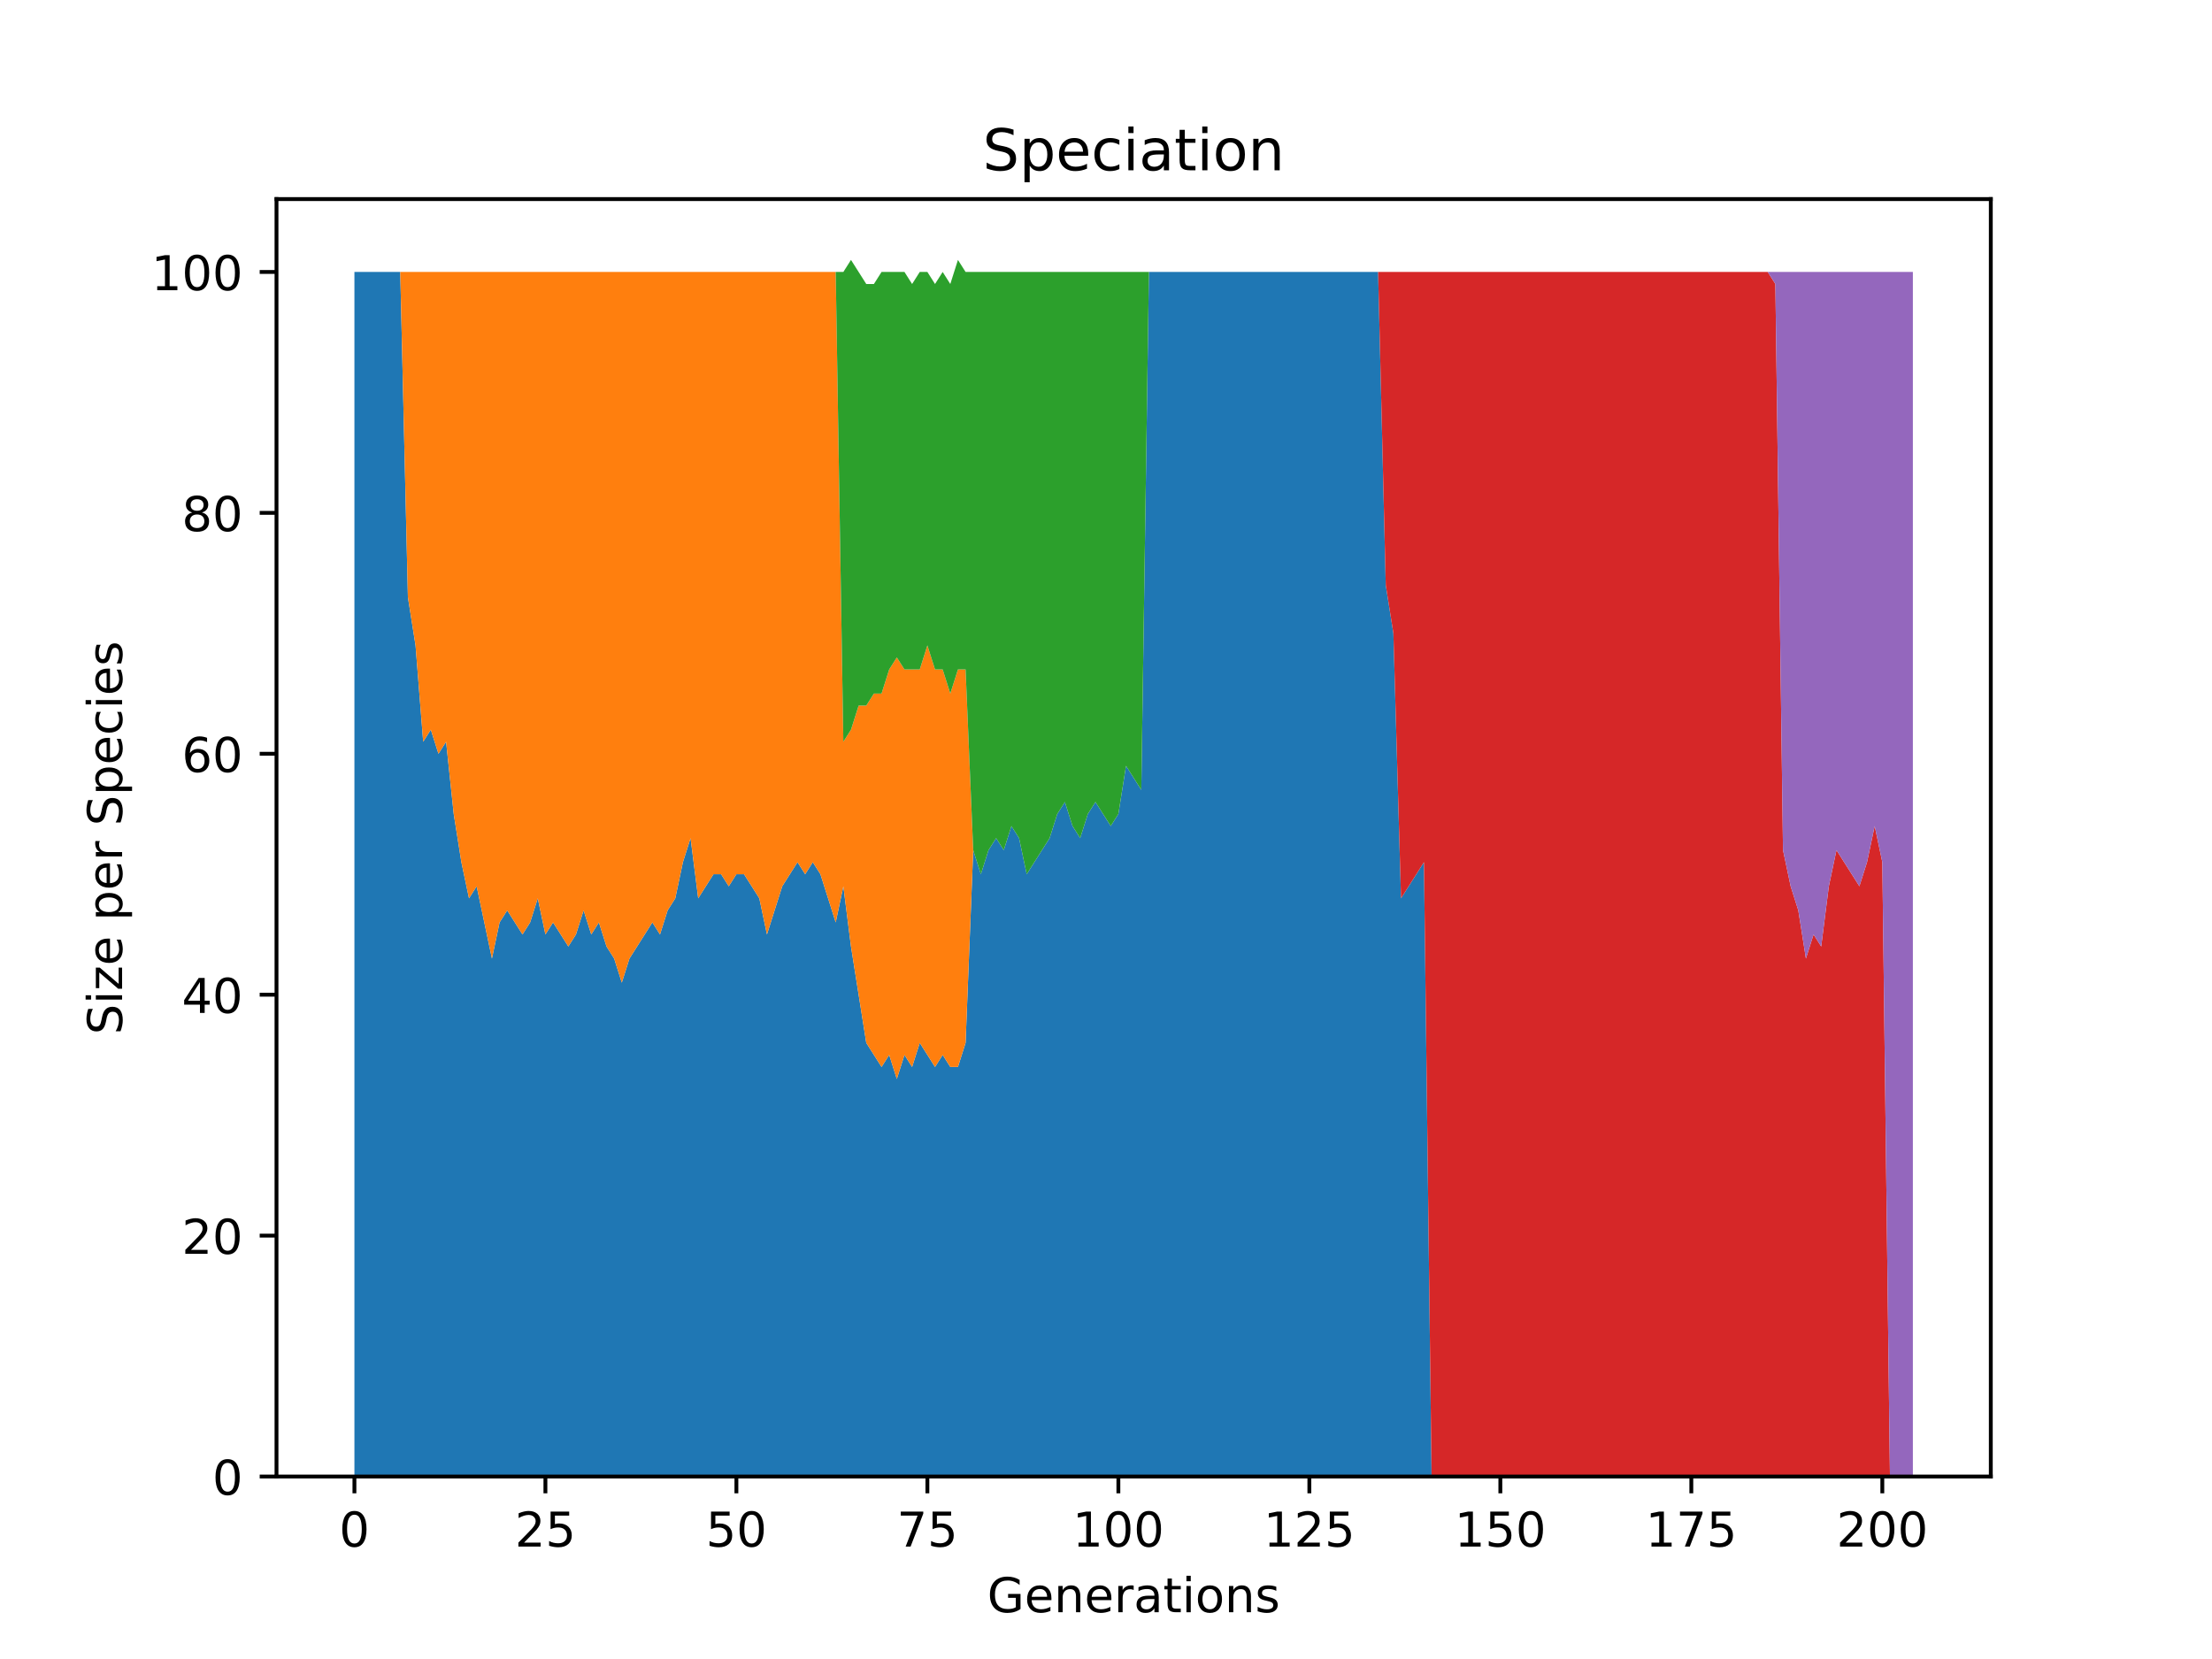 <?xml version="1.0" encoding="utf-8" standalone="no"?>
<!DOCTYPE svg PUBLIC "-//W3C//DTD SVG 1.1//EN"
  "http://www.w3.org/Graphics/SVG/1.1/DTD/svg11.dtd">
<!-- Created with matplotlib (https://matplotlib.org/) -->
<svg height="345.6pt" version="1.1" viewBox="0 0 460.8 345.6" width="460.8pt" xmlns="http://www.w3.org/2000/svg" xmlns:xlink="http://www.w3.org/1999/xlink">
 <defs>
  <style type="text/css">*{stroke-linecap:butt;stroke-linejoin:round;}</style>
 </defs>
 <g id="figure_1">
  <g id="patch_1">
   <path d="M 0 345.6 
L 460.8 345.6 
L 460.8 0 
L 0 0 
z
" style="fill:#ffffff;"/>
  </g>
  <g id="axes_1">
   <g id="patch_2">
    <path d="M 57.6 307.584 
L 414.72 307.584 
L 414.72 41.472 
L 57.6 41.472 
z
" style="fill:#ffffff;"/>
   </g>
   <g id="PolyCollection_1">
    <path clip-path="url(#pa3404f59ef)" d="M 73.833 56.653 
L 73.833 307.584 
L 75.424 307.584 
L 77.016 307.584 
L 78.607 307.584 
L 80.199 307.584 
L 81.79 307.584 
L 83.381 307.584 
L 84.973 307.584 
L 86.564 307.584 
L 88.156 307.584 
L 89.747 307.584 
L 91.339 307.584 
L 92.93 307.584 
L 94.521 307.584 
L 96.113 307.584 
L 97.704 307.584 
L 99.296 307.584 
L 100.887 307.584 
L 102.479 307.584 
L 104.07 307.584 
L 105.662 307.584 
L 107.253 307.584 
L 108.844 307.584 
L 110.436 307.584 
L 112.027 307.584 
L 113.619 307.584 
L 115.21 307.584 
L 116.802 307.584 
L 118.393 307.584 
L 119.985 307.584 
L 121.576 307.584 
L 123.167 307.584 
L 124.759 307.584 
L 126.35 307.584 
L 127.942 307.584 
L 129.533 307.584 
L 131.125 307.584 
L 132.716 307.584 
L 134.308 307.584 
L 135.899 307.584 
L 137.49 307.584 
L 139.082 307.584 
L 140.673 307.584 
L 142.265 307.584 
L 143.856 307.584 
L 145.448 307.584 
L 147.039 307.584 
L 148.631 307.584 
L 150.222 307.584 
L 151.813 307.584 
L 153.405 307.584 
L 154.996 307.584 
L 156.588 307.584 
L 158.179 307.584 
L 159.771 307.584 
L 161.362 307.584 
L 162.954 307.584 
L 164.545 307.584 
L 166.136 307.584 
L 167.728 307.584 
L 169.319 307.584 
L 170.911 307.584 
L 172.502 307.584 
L 174.094 307.584 
L 175.685 307.584 
L 177.277 307.584 
L 178.868 307.584 
L 180.459 307.584 
L 182.051 307.584 
L 183.642 307.584 
L 185.234 307.584 
L 186.825 307.584 
L 188.417 307.584 
L 190.008 307.584 
L 191.6 307.584 
L 193.191 307.584 
L 194.782 307.584 
L 196.374 307.584 
L 197.965 307.584 
L 199.557 307.584 
L 201.148 307.584 
L 202.74 307.584 
L 204.331 307.584 
L 205.923 307.584 
L 207.514 307.584 
L 209.105 307.584 
L 210.697 307.584 
L 212.288 307.584 
L 213.88 307.584 
L 215.471 307.584 
L 217.063 307.584 
L 218.654 307.584 
L 220.246 307.584 
L 221.837 307.584 
L 223.428 307.584 
L 225.02 307.584 
L 226.611 307.584 
L 228.203 307.584 
L 229.794 307.584 
L 231.386 307.584 
L 232.977 307.584 
L 234.569 307.584 
L 236.16 307.584 
L 237.751 307.584 
L 239.343 307.584 
L 240.934 307.584 
L 242.526 307.584 
L 244.117 307.584 
L 245.709 307.584 
L 247.3 307.584 
L 248.892 307.584 
L 250.483 307.584 
L 252.074 307.584 
L 253.666 307.584 
L 255.257 307.584 
L 256.849 307.584 
L 258.44 307.584 
L 260.032 307.584 
L 261.623 307.584 
L 263.215 307.584 
L 264.806 307.584 
L 266.397 307.584 
L 267.989 307.584 
L 269.58 307.584 
L 271.172 307.584 
L 272.763 307.584 
L 274.355 307.584 
L 275.946 307.584 
L 277.538 307.584 
L 279.129 307.584 
L 280.72 307.584 
L 282.312 307.584 
L 283.903 307.584 
L 285.495 307.584 
L 287.086 307.584 
L 288.678 307.584 
L 290.269 307.584 
L 291.861 307.584 
L 293.452 307.584 
L 295.043 307.584 
L 296.635 307.584 
L 298.226 307.584 
L 299.818 307.584 
L 301.409 307.584 
L 303.001 307.584 
L 304.592 307.584 
L 306.184 307.584 
L 307.775 307.584 
L 309.366 307.584 
L 310.958 307.584 
L 312.549 307.584 
L 314.141 307.584 
L 315.732 307.584 
L 317.324 307.584 
L 318.915 307.584 
L 320.507 307.584 
L 322.098 307.584 
L 323.689 307.584 
L 325.281 307.584 
L 326.872 307.584 
L 328.464 307.584 
L 330.055 307.584 
L 331.647 307.584 
L 333.238 307.584 
L 334.83 307.584 
L 336.421 307.584 
L 338.012 307.584 
L 339.604 307.584 
L 341.195 307.584 
L 342.787 307.584 
L 344.378 307.584 
L 345.97 307.584 
L 347.561 307.584 
L 349.153 307.584 
L 350.744 307.584 
L 352.335 307.584 
L 353.927 307.584 
L 355.518 307.584 
L 357.11 307.584 
L 358.701 307.584 
L 360.293 307.584 
L 361.884 307.584 
L 363.476 307.584 
L 365.067 307.584 
L 366.658 307.584 
L 368.25 307.584 
L 369.841 307.584 
L 371.433 307.584 
L 373.024 307.584 
L 374.616 307.584 
L 376.207 307.584 
L 377.799 307.584 
L 379.39 307.584 
L 380.981 307.584 
L 382.573 307.584 
L 384.164 307.584 
L 385.756 307.584 
L 387.347 307.584 
L 388.939 307.584 
L 390.53 307.584 
L 392.121 307.584 
L 393.713 307.584 
L 395.304 307.584 
L 396.896 307.584 
L 398.487 307.584 
L 398.487 307.584 
L 398.487 307.584 
L 396.896 307.584 
L 395.304 307.584 
L 393.713 307.584 
L 392.121 307.584 
L 390.53 307.584 
L 388.939 307.584 
L 387.347 307.584 
L 385.756 307.584 
L 384.164 307.584 
L 382.573 307.584 
L 380.981 307.584 
L 379.39 307.584 
L 377.799 307.584 
L 376.207 307.584 
L 374.616 307.584 
L 373.024 307.584 
L 371.433 307.584 
L 369.841 307.584 
L 368.25 307.584 
L 366.658 307.584 
L 365.067 307.584 
L 363.476 307.584 
L 361.884 307.584 
L 360.293 307.584 
L 358.701 307.584 
L 357.11 307.584 
L 355.518 307.584 
L 353.927 307.584 
L 352.335 307.584 
L 350.744 307.584 
L 349.153 307.584 
L 347.561 307.584 
L 345.97 307.584 
L 344.378 307.584 
L 342.787 307.584 
L 341.195 307.584 
L 339.604 307.584 
L 338.012 307.584 
L 336.421 307.584 
L 334.83 307.584 
L 333.238 307.584 
L 331.647 307.584 
L 330.055 307.584 
L 328.464 307.584 
L 326.872 307.584 
L 325.281 307.584 
L 323.689 307.584 
L 322.098 307.584 
L 320.507 307.584 
L 318.915 307.584 
L 317.324 307.584 
L 315.732 307.584 
L 314.141 307.584 
L 312.549 307.584 
L 310.958 307.584 
L 309.366 307.584 
L 307.775 307.584 
L 306.184 307.584 
L 304.592 307.584 
L 303.001 307.584 
L 301.409 307.584 
L 299.818 307.584 
L 298.226 307.584 
L 296.635 179.609 
L 295.043 182.119 
L 293.452 184.628 
L 291.861 187.137 
L 290.269 131.933 
L 288.678 121.895 
L 287.086 56.653 
L 285.495 56.653 
L 283.903 56.653 
L 282.312 56.653 
L 280.72 56.653 
L 279.129 56.653 
L 277.538 56.653 
L 275.946 56.653 
L 274.355 56.653 
L 272.763 56.653 
L 271.172 56.653 
L 269.58 56.653 
L 267.989 56.653 
L 266.397 56.653 
L 264.806 56.653 
L 263.215 56.653 
L 261.623 56.653 
L 260.032 56.653 
L 258.44 56.653 
L 256.849 56.653 
L 255.257 56.653 
L 253.666 56.653 
L 252.074 56.653 
L 250.483 56.653 
L 248.892 56.653 
L 247.3 56.653 
L 245.709 56.653 
L 244.117 56.653 
L 242.526 56.653 
L 240.934 56.653 
L 239.343 56.653 
L 237.751 164.554 
L 236.16 162.044 
L 234.569 159.535 
L 232.977 169.572 
L 231.386 172.081 
L 229.794 169.572 
L 228.203 167.063 
L 226.611 169.572 
L 225.02 174.591 
L 223.428 172.081 
L 221.837 167.063 
L 220.246 169.572 
L 218.654 174.591 
L 217.063 177.1 
L 215.471 179.609 
L 213.88 182.119 
L 212.288 174.591 
L 210.697 172.081 
L 209.105 177.1 
L 207.514 174.591 
L 205.923 177.1 
L 204.331 182.119 
L 202.74 177.1 
L 201.148 217.249 
L 199.557 222.268 
L 197.965 222.268 
L 196.374 219.758 
L 194.782 222.268 
L 193.191 219.758 
L 191.6 217.249 
L 190.008 222.268 
L 188.417 219.758 
L 186.825 224.777 
L 185.234 219.758 
L 183.642 222.268 
L 182.051 219.758 
L 180.459 217.249 
L 178.868 207.212 
L 177.277 197.174 
L 175.685 184.628 
L 174.094 192.156 
L 172.502 187.137 
L 170.911 182.119 
L 169.319 179.609 
L 167.728 182.119 
L 166.136 179.609 
L 164.545 182.119 
L 162.954 184.628 
L 161.362 189.647 
L 159.771 194.665 
L 158.179 187.137 
L 156.588 184.628 
L 154.996 182.119 
L 153.405 182.119 
L 151.813 184.628 
L 150.222 182.119 
L 148.631 182.119 
L 147.039 184.628 
L 145.448 187.137 
L 143.856 174.591 
L 142.265 179.609 
L 140.673 187.137 
L 139.082 189.647 
L 137.49 194.665 
L 135.899 192.156 
L 134.308 194.665 
L 132.716 197.174 
L 131.125 199.684 
L 129.533 204.702 
L 127.942 199.684 
L 126.35 197.174 
L 124.759 192.156 
L 123.167 194.665 
L 121.576 189.647 
L 119.985 194.665 
L 118.393 197.174 
L 116.802 194.665 
L 115.21 192.156 
L 113.619 194.665 
L 112.027 187.137 
L 110.436 192.156 
L 108.844 194.665 
L 107.253 192.156 
L 105.662 189.647 
L 104.07 192.156 
L 102.479 199.684 
L 100.887 192.156 
L 99.296 184.628 
L 97.704 187.137 
L 96.113 179.609 
L 94.521 169.572 
L 92.93 154.516 
L 91.339 157.026 
L 89.747 152.007 
L 88.156 154.516 
L 86.564 134.442 
L 84.973 124.405 
L 83.381 56.653 
L 81.79 56.653 
L 80.199 56.653 
L 78.607 56.653 
L 77.016 56.653 
L 75.424 56.653 
L 73.833 56.653 
z
" style="fill:#1f77b4;"/>
   </g>
   <g id="PolyCollection_2">
    <path clip-path="url(#pa3404f59ef)" d="M 73.833 56.653 
L 73.833 56.653 
L 75.424 56.653 
L 77.016 56.653 
L 78.607 56.653 
L 80.199 56.653 
L 81.79 56.653 
L 83.381 56.653 
L 84.973 124.405 
L 86.564 134.442 
L 88.156 154.516 
L 89.747 152.007 
L 91.339 157.026 
L 92.93 154.516 
L 94.521 169.572 
L 96.113 179.609 
L 97.704 187.137 
L 99.296 184.628 
L 100.887 192.156 
L 102.479 199.684 
L 104.07 192.156 
L 105.662 189.647 
L 107.253 192.156 
L 108.844 194.665 
L 110.436 192.156 
L 112.027 187.137 
L 113.619 194.665 
L 115.21 192.156 
L 116.802 194.665 
L 118.393 197.174 
L 119.985 194.665 
L 121.576 189.647 
L 123.167 194.665 
L 124.759 192.156 
L 126.35 197.174 
L 127.942 199.684 
L 129.533 204.702 
L 131.125 199.684 
L 132.716 197.174 
L 134.308 194.665 
L 135.899 192.156 
L 137.49 194.665 
L 139.082 189.647 
L 140.673 187.137 
L 142.265 179.609 
L 143.856 174.591 
L 145.448 187.137 
L 147.039 184.628 
L 148.631 182.119 
L 150.222 182.119 
L 151.813 184.628 
L 153.405 182.119 
L 154.996 182.119 
L 156.588 184.628 
L 158.179 187.137 
L 159.771 194.665 
L 161.362 189.647 
L 162.954 184.628 
L 164.545 182.119 
L 166.136 179.609 
L 167.728 182.119 
L 169.319 179.609 
L 170.911 182.119 
L 172.502 187.137 
L 174.094 192.156 
L 175.685 184.628 
L 177.277 197.174 
L 178.868 207.212 
L 180.459 217.249 
L 182.051 219.758 
L 183.642 222.268 
L 185.234 219.758 
L 186.825 224.777 
L 188.417 219.758 
L 190.008 222.268 
L 191.6 217.249 
L 193.191 219.758 
L 194.782 222.268 
L 196.374 219.758 
L 197.965 222.268 
L 199.557 222.268 
L 201.148 217.249 
L 202.74 177.1 
L 204.331 182.119 
L 205.923 177.1 
L 207.514 174.591 
L 209.105 177.1 
L 210.697 172.081 
L 212.288 174.591 
L 213.88 182.119 
L 215.471 179.609 
L 217.063 177.1 
L 218.654 174.591 
L 220.246 169.572 
L 221.837 167.063 
L 223.428 172.081 
L 225.02 174.591 
L 226.611 169.572 
L 228.203 167.063 
L 229.794 169.572 
L 231.386 172.081 
L 232.977 169.572 
L 234.569 159.535 
L 236.16 162.044 
L 237.751 164.554 
L 239.343 56.653 
L 240.934 56.653 
L 242.526 56.653 
L 244.117 56.653 
L 245.709 56.653 
L 247.3 56.653 
L 248.892 56.653 
L 250.483 56.653 
L 252.074 56.653 
L 253.666 56.653 
L 255.257 56.653 
L 256.849 56.653 
L 258.44 56.653 
L 260.032 56.653 
L 261.623 56.653 
L 263.215 56.653 
L 264.806 56.653 
L 266.397 56.653 
L 267.989 56.653 
L 269.58 56.653 
L 271.172 56.653 
L 272.763 56.653 
L 274.355 56.653 
L 275.946 56.653 
L 277.538 56.653 
L 279.129 56.653 
L 280.72 56.653 
L 282.312 56.653 
L 283.903 56.653 
L 285.495 56.653 
L 287.086 56.653 
L 288.678 121.895 
L 290.269 131.933 
L 291.861 187.137 
L 293.452 184.628 
L 295.043 182.119 
L 296.635 179.609 
L 298.226 307.584 
L 299.818 307.584 
L 301.409 307.584 
L 303.001 307.584 
L 304.592 307.584 
L 306.184 307.584 
L 307.775 307.584 
L 309.366 307.584 
L 310.958 307.584 
L 312.549 307.584 
L 314.141 307.584 
L 315.732 307.584 
L 317.324 307.584 
L 318.915 307.584 
L 320.507 307.584 
L 322.098 307.584 
L 323.689 307.584 
L 325.281 307.584 
L 326.872 307.584 
L 328.464 307.584 
L 330.055 307.584 
L 331.647 307.584 
L 333.238 307.584 
L 334.83 307.584 
L 336.421 307.584 
L 338.012 307.584 
L 339.604 307.584 
L 341.195 307.584 
L 342.787 307.584 
L 344.378 307.584 
L 345.97 307.584 
L 347.561 307.584 
L 349.153 307.584 
L 350.744 307.584 
L 352.335 307.584 
L 353.927 307.584 
L 355.518 307.584 
L 357.11 307.584 
L 358.701 307.584 
L 360.293 307.584 
L 361.884 307.584 
L 363.476 307.584 
L 365.067 307.584 
L 366.658 307.584 
L 368.25 307.584 
L 369.841 307.584 
L 371.433 307.584 
L 373.024 307.584 
L 374.616 307.584 
L 376.207 307.584 
L 377.799 307.584 
L 379.39 307.584 
L 380.981 307.584 
L 382.573 307.584 
L 384.164 307.584 
L 385.756 307.584 
L 387.347 307.584 
L 388.939 307.584 
L 390.53 307.584 
L 392.121 307.584 
L 393.713 307.584 
L 395.304 307.584 
L 396.896 307.584 
L 398.487 307.584 
L 398.487 307.584 
L 398.487 307.584 
L 396.896 307.584 
L 395.304 307.584 
L 393.713 307.584 
L 392.121 307.584 
L 390.53 307.584 
L 388.939 307.584 
L 387.347 307.584 
L 385.756 307.584 
L 384.164 307.584 
L 382.573 307.584 
L 380.981 307.584 
L 379.39 307.584 
L 377.799 307.584 
L 376.207 307.584 
L 374.616 307.584 
L 373.024 307.584 
L 371.433 307.584 
L 369.841 307.584 
L 368.25 307.584 
L 366.658 307.584 
L 365.067 307.584 
L 363.476 307.584 
L 361.884 307.584 
L 360.293 307.584 
L 358.701 307.584 
L 357.11 307.584 
L 355.518 307.584 
L 353.927 307.584 
L 352.335 307.584 
L 350.744 307.584 
L 349.153 307.584 
L 347.561 307.584 
L 345.97 307.584 
L 344.378 307.584 
L 342.787 307.584 
L 341.195 307.584 
L 339.604 307.584 
L 338.012 307.584 
L 336.421 307.584 
L 334.83 307.584 
L 333.238 307.584 
L 331.647 307.584 
L 330.055 307.584 
L 328.464 307.584 
L 326.872 307.584 
L 325.281 307.584 
L 323.689 307.584 
L 322.098 307.584 
L 320.507 307.584 
L 318.915 307.584 
L 317.324 307.584 
L 315.732 307.584 
L 314.141 307.584 
L 312.549 307.584 
L 310.958 307.584 
L 309.366 307.584 
L 307.775 307.584 
L 306.184 307.584 
L 304.592 307.584 
L 303.001 307.584 
L 301.409 307.584 
L 299.818 307.584 
L 298.226 307.584 
L 296.635 179.609 
L 295.043 182.119 
L 293.452 184.628 
L 291.861 187.137 
L 290.269 131.933 
L 288.678 121.895 
L 287.086 56.653 
L 285.495 56.653 
L 283.903 56.653 
L 282.312 56.653 
L 280.72 56.653 
L 279.129 56.653 
L 277.538 56.653 
L 275.946 56.653 
L 274.355 56.653 
L 272.763 56.653 
L 271.172 56.653 
L 269.58 56.653 
L 267.989 56.653 
L 266.397 56.653 
L 264.806 56.653 
L 263.215 56.653 
L 261.623 56.653 
L 260.032 56.653 
L 258.44 56.653 
L 256.849 56.653 
L 255.257 56.653 
L 253.666 56.653 
L 252.074 56.653 
L 250.483 56.653 
L 248.892 56.653 
L 247.3 56.653 
L 245.709 56.653 
L 244.117 56.653 
L 242.526 56.653 
L 240.934 56.653 
L 239.343 56.653 
L 237.751 164.554 
L 236.16 162.044 
L 234.569 159.535 
L 232.977 169.572 
L 231.386 172.081 
L 229.794 169.572 
L 228.203 167.063 
L 226.611 169.572 
L 225.02 174.591 
L 223.428 172.081 
L 221.837 167.063 
L 220.246 169.572 
L 218.654 174.591 
L 217.063 177.1 
L 215.471 179.609 
L 213.88 182.119 
L 212.288 174.591 
L 210.697 172.081 
L 209.105 177.1 
L 207.514 174.591 
L 205.923 177.1 
L 204.331 182.119 
L 202.74 177.1 
L 201.148 139.46 
L 199.557 139.46 
L 197.965 144.479 
L 196.374 139.46 
L 194.782 139.46 
L 193.191 134.442 
L 191.6 139.46 
L 190.008 139.46 
L 188.417 139.46 
L 186.825 136.951 
L 185.234 139.46 
L 183.642 144.479 
L 182.051 144.479 
L 180.459 146.988 
L 178.868 146.988 
L 177.277 152.007 
L 175.685 154.516 
L 174.094 56.653 
L 172.502 56.653 
L 170.911 56.653 
L 169.319 56.653 
L 167.728 56.653 
L 166.136 56.653 
L 164.545 56.653 
L 162.954 56.653 
L 161.362 56.653 
L 159.771 56.653 
L 158.179 56.653 
L 156.588 56.653 
L 154.996 56.653 
L 153.405 56.653 
L 151.813 56.653 
L 150.222 56.653 
L 148.631 56.653 
L 147.039 56.653 
L 145.448 56.653 
L 143.856 56.653 
L 142.265 56.653 
L 140.673 56.653 
L 139.082 56.653 
L 137.49 56.653 
L 135.899 56.653 
L 134.308 56.653 
L 132.716 56.653 
L 131.125 56.653 
L 129.533 56.653 
L 127.942 56.653 
L 126.35 56.653 
L 124.759 56.653 
L 123.167 56.653 
L 121.576 56.653 
L 119.985 56.653 
L 118.393 56.653 
L 116.802 56.653 
L 115.21 56.653 
L 113.619 56.653 
L 112.027 56.653 
L 110.436 56.653 
L 108.844 56.653 
L 107.253 56.653 
L 105.662 56.653 
L 104.07 56.653 
L 102.479 56.653 
L 100.887 56.653 
L 99.296 56.653 
L 97.704 56.653 
L 96.113 56.653 
L 94.521 56.653 
L 92.93 56.653 
L 91.339 56.653 
L 89.747 56.653 
L 88.156 56.653 
L 86.564 56.653 
L 84.973 56.653 
L 83.381 56.653 
L 81.79 56.653 
L 80.199 56.653 
L 78.607 56.653 
L 77.016 56.653 
L 75.424 56.653 
L 73.833 56.653 
z
" style="fill:#ff7f0e;"/>
   </g>
   <g id="PolyCollection_3">
    <path clip-path="url(#pa3404f59ef)" d="M 73.833 56.653 
L 73.833 56.653 
L 75.424 56.653 
L 77.016 56.653 
L 78.607 56.653 
L 80.199 56.653 
L 81.79 56.653 
L 83.381 56.653 
L 84.973 56.653 
L 86.564 56.653 
L 88.156 56.653 
L 89.747 56.653 
L 91.339 56.653 
L 92.93 56.653 
L 94.521 56.653 
L 96.113 56.653 
L 97.704 56.653 
L 99.296 56.653 
L 100.887 56.653 
L 102.479 56.653 
L 104.07 56.653 
L 105.662 56.653 
L 107.253 56.653 
L 108.844 56.653 
L 110.436 56.653 
L 112.027 56.653 
L 113.619 56.653 
L 115.21 56.653 
L 116.802 56.653 
L 118.393 56.653 
L 119.985 56.653 
L 121.576 56.653 
L 123.167 56.653 
L 124.759 56.653 
L 126.35 56.653 
L 127.942 56.653 
L 129.533 56.653 
L 131.125 56.653 
L 132.716 56.653 
L 134.308 56.653 
L 135.899 56.653 
L 137.49 56.653 
L 139.082 56.653 
L 140.673 56.653 
L 142.265 56.653 
L 143.856 56.653 
L 145.448 56.653 
L 147.039 56.653 
L 148.631 56.653 
L 150.222 56.653 
L 151.813 56.653 
L 153.405 56.653 
L 154.996 56.653 
L 156.588 56.653 
L 158.179 56.653 
L 159.771 56.653 
L 161.362 56.653 
L 162.954 56.653 
L 164.545 56.653 
L 166.136 56.653 
L 167.728 56.653 
L 169.319 56.653 
L 170.911 56.653 
L 172.502 56.653 
L 174.094 56.653 
L 175.685 154.516 
L 177.277 152.007 
L 178.868 146.988 
L 180.459 146.988 
L 182.051 144.479 
L 183.642 144.479 
L 185.234 139.46 
L 186.825 136.951 
L 188.417 139.46 
L 190.008 139.46 
L 191.6 139.46 
L 193.191 134.442 
L 194.782 139.46 
L 196.374 139.46 
L 197.965 144.479 
L 199.557 139.46 
L 201.148 139.46 
L 202.74 177.1 
L 204.331 182.119 
L 205.923 177.1 
L 207.514 174.591 
L 209.105 177.1 
L 210.697 172.081 
L 212.288 174.591 
L 213.88 182.119 
L 215.471 179.609 
L 217.063 177.1 
L 218.654 174.591 
L 220.246 169.572 
L 221.837 167.063 
L 223.428 172.081 
L 225.02 174.591 
L 226.611 169.572 
L 228.203 167.063 
L 229.794 169.572 
L 231.386 172.081 
L 232.977 169.572 
L 234.569 159.535 
L 236.16 162.044 
L 237.751 164.554 
L 239.343 56.653 
L 240.934 56.653 
L 242.526 56.653 
L 244.117 56.653 
L 245.709 56.653 
L 247.3 56.653 
L 248.892 56.653 
L 250.483 56.653 
L 252.074 56.653 
L 253.666 56.653 
L 255.257 56.653 
L 256.849 56.653 
L 258.44 56.653 
L 260.032 56.653 
L 261.623 56.653 
L 263.215 56.653 
L 264.806 56.653 
L 266.397 56.653 
L 267.989 56.653 
L 269.58 56.653 
L 271.172 56.653 
L 272.763 56.653 
L 274.355 56.653 
L 275.946 56.653 
L 277.538 56.653 
L 279.129 56.653 
L 280.72 56.653 
L 282.312 56.653 
L 283.903 56.653 
L 285.495 56.653 
L 287.086 56.653 
L 288.678 121.895 
L 290.269 131.933 
L 291.861 187.137 
L 293.452 184.628 
L 295.043 182.119 
L 296.635 179.609 
L 298.226 307.584 
L 299.818 307.584 
L 301.409 307.584 
L 303.001 307.584 
L 304.592 307.584 
L 306.184 307.584 
L 307.775 307.584 
L 309.366 307.584 
L 310.958 307.584 
L 312.549 307.584 
L 314.141 307.584 
L 315.732 307.584 
L 317.324 307.584 
L 318.915 307.584 
L 320.507 307.584 
L 322.098 307.584 
L 323.689 307.584 
L 325.281 307.584 
L 326.872 307.584 
L 328.464 307.584 
L 330.055 307.584 
L 331.647 307.584 
L 333.238 307.584 
L 334.83 307.584 
L 336.421 307.584 
L 338.012 307.584 
L 339.604 307.584 
L 341.195 307.584 
L 342.787 307.584 
L 344.378 307.584 
L 345.97 307.584 
L 347.561 307.584 
L 349.153 307.584 
L 350.744 307.584 
L 352.335 307.584 
L 353.927 307.584 
L 355.518 307.584 
L 357.11 307.584 
L 358.701 307.584 
L 360.293 307.584 
L 361.884 307.584 
L 363.476 307.584 
L 365.067 307.584 
L 366.658 307.584 
L 368.25 307.584 
L 369.841 307.584 
L 371.433 307.584 
L 373.024 307.584 
L 374.616 307.584 
L 376.207 307.584 
L 377.799 307.584 
L 379.39 307.584 
L 380.981 307.584 
L 382.573 307.584 
L 384.164 307.584 
L 385.756 307.584 
L 387.347 307.584 
L 388.939 307.584 
L 390.53 307.584 
L 392.121 307.584 
L 393.713 307.584 
L 395.304 307.584 
L 396.896 307.584 
L 398.487 307.584 
L 398.487 307.584 
L 398.487 307.584 
L 396.896 307.584 
L 395.304 307.584 
L 393.713 307.584 
L 392.121 307.584 
L 390.53 307.584 
L 388.939 307.584 
L 387.347 307.584 
L 385.756 307.584 
L 384.164 307.584 
L 382.573 307.584 
L 380.981 307.584 
L 379.39 307.584 
L 377.799 307.584 
L 376.207 307.584 
L 374.616 307.584 
L 373.024 307.584 
L 371.433 307.584 
L 369.841 307.584 
L 368.25 307.584 
L 366.658 307.584 
L 365.067 307.584 
L 363.476 307.584 
L 361.884 307.584 
L 360.293 307.584 
L 358.701 307.584 
L 357.11 307.584 
L 355.518 307.584 
L 353.927 307.584 
L 352.335 307.584 
L 350.744 307.584 
L 349.153 307.584 
L 347.561 307.584 
L 345.97 307.584 
L 344.378 307.584 
L 342.787 307.584 
L 341.195 307.584 
L 339.604 307.584 
L 338.012 307.584 
L 336.421 307.584 
L 334.83 307.584 
L 333.238 307.584 
L 331.647 307.584 
L 330.055 307.584 
L 328.464 307.584 
L 326.872 307.584 
L 325.281 307.584 
L 323.689 307.584 
L 322.098 307.584 
L 320.507 307.584 
L 318.915 307.584 
L 317.324 307.584 
L 315.732 307.584 
L 314.141 307.584 
L 312.549 307.584 
L 310.958 307.584 
L 309.366 307.584 
L 307.775 307.584 
L 306.184 307.584 
L 304.592 307.584 
L 303.001 307.584 
L 301.409 307.584 
L 299.818 307.584 
L 298.226 307.584 
L 296.635 179.609 
L 295.043 182.119 
L 293.452 184.628 
L 291.861 187.137 
L 290.269 131.933 
L 288.678 121.895 
L 287.086 56.653 
L 285.495 56.653 
L 283.903 56.653 
L 282.312 56.653 
L 280.72 56.653 
L 279.129 56.653 
L 277.538 56.653 
L 275.946 56.653 
L 274.355 56.653 
L 272.763 56.653 
L 271.172 56.653 
L 269.58 56.653 
L 267.989 56.653 
L 266.397 56.653 
L 264.806 56.653 
L 263.215 56.653 
L 261.623 56.653 
L 260.032 56.653 
L 258.44 56.653 
L 256.849 56.653 
L 255.257 56.653 
L 253.666 56.653 
L 252.074 56.653 
L 250.483 56.653 
L 248.892 56.653 
L 247.3 56.653 
L 245.709 56.653 
L 244.117 56.653 
L 242.526 56.653 
L 240.934 56.653 
L 239.343 56.653 
L 237.751 56.653 
L 236.16 56.653 
L 234.569 56.653 
L 232.977 56.653 
L 231.386 56.653 
L 229.794 56.653 
L 228.203 56.653 
L 226.611 56.653 
L 225.02 56.653 
L 223.428 56.653 
L 221.837 56.653 
L 220.246 56.653 
L 218.654 56.653 
L 217.063 56.653 
L 215.471 56.653 
L 213.88 56.653 
L 212.288 56.653 
L 210.697 56.653 
L 209.105 56.653 
L 207.514 56.653 
L 205.923 56.653 
L 204.331 56.653 
L 202.74 56.653 
L 201.148 56.653 
L 199.557 54.144 
L 197.965 59.163 
L 196.374 56.653 
L 194.782 59.163 
L 193.191 56.653 
L 191.6 56.653 
L 190.008 59.163 
L 188.417 56.653 
L 186.825 56.653 
L 185.234 56.653 
L 183.642 56.653 
L 182.051 59.163 
L 180.459 59.163 
L 178.868 56.653 
L 177.277 54.144 
L 175.685 56.653 
L 174.094 56.653 
L 172.502 56.653 
L 170.911 56.653 
L 169.319 56.653 
L 167.728 56.653 
L 166.136 56.653 
L 164.545 56.653 
L 162.954 56.653 
L 161.362 56.653 
L 159.771 56.653 
L 158.179 56.653 
L 156.588 56.653 
L 154.996 56.653 
L 153.405 56.653 
L 151.813 56.653 
L 150.222 56.653 
L 148.631 56.653 
L 147.039 56.653 
L 145.448 56.653 
L 143.856 56.653 
L 142.265 56.653 
L 140.673 56.653 
L 139.082 56.653 
L 137.49 56.653 
L 135.899 56.653 
L 134.308 56.653 
L 132.716 56.653 
L 131.125 56.653 
L 129.533 56.653 
L 127.942 56.653 
L 126.35 56.653 
L 124.759 56.653 
L 123.167 56.653 
L 121.576 56.653 
L 119.985 56.653 
L 118.393 56.653 
L 116.802 56.653 
L 115.21 56.653 
L 113.619 56.653 
L 112.027 56.653 
L 110.436 56.653 
L 108.844 56.653 
L 107.253 56.653 
L 105.662 56.653 
L 104.07 56.653 
L 102.479 56.653 
L 100.887 56.653 
L 99.296 56.653 
L 97.704 56.653 
L 96.113 56.653 
L 94.521 56.653 
L 92.93 56.653 
L 91.339 56.653 
L 89.747 56.653 
L 88.156 56.653 
L 86.564 56.653 
L 84.973 56.653 
L 83.381 56.653 
L 81.79 56.653 
L 80.199 56.653 
L 78.607 56.653 
L 77.016 56.653 
L 75.424 56.653 
L 73.833 56.653 
z
" style="fill:#2ca02c;"/>
   </g>
   <g id="PolyCollection_4">
    <path clip-path="url(#pa3404f59ef)" d="M 73.833 56.653 
L 73.833 56.653 
L 75.424 56.653 
L 77.016 56.653 
L 78.607 56.653 
L 80.199 56.653 
L 81.79 56.653 
L 83.381 56.653 
L 84.973 56.653 
L 86.564 56.653 
L 88.156 56.653 
L 89.747 56.653 
L 91.339 56.653 
L 92.93 56.653 
L 94.521 56.653 
L 96.113 56.653 
L 97.704 56.653 
L 99.296 56.653 
L 100.887 56.653 
L 102.479 56.653 
L 104.07 56.653 
L 105.662 56.653 
L 107.253 56.653 
L 108.844 56.653 
L 110.436 56.653 
L 112.027 56.653 
L 113.619 56.653 
L 115.21 56.653 
L 116.802 56.653 
L 118.393 56.653 
L 119.985 56.653 
L 121.576 56.653 
L 123.167 56.653 
L 124.759 56.653 
L 126.35 56.653 
L 127.942 56.653 
L 129.533 56.653 
L 131.125 56.653 
L 132.716 56.653 
L 134.308 56.653 
L 135.899 56.653 
L 137.49 56.653 
L 139.082 56.653 
L 140.673 56.653 
L 142.265 56.653 
L 143.856 56.653 
L 145.448 56.653 
L 147.039 56.653 
L 148.631 56.653 
L 150.222 56.653 
L 151.813 56.653 
L 153.405 56.653 
L 154.996 56.653 
L 156.588 56.653 
L 158.179 56.653 
L 159.771 56.653 
L 161.362 56.653 
L 162.954 56.653 
L 164.545 56.653 
L 166.136 56.653 
L 167.728 56.653 
L 169.319 56.653 
L 170.911 56.653 
L 172.502 56.653 
L 174.094 56.653 
L 175.685 56.653 
L 177.277 54.144 
L 178.868 56.653 
L 180.459 59.163 
L 182.051 59.163 
L 183.642 56.653 
L 185.234 56.653 
L 186.825 56.653 
L 188.417 56.653 
L 190.008 59.163 
L 191.6 56.653 
L 193.191 56.653 
L 194.782 59.163 
L 196.374 56.653 
L 197.965 59.163 
L 199.557 54.144 
L 201.148 56.653 
L 202.74 56.653 
L 204.331 56.653 
L 205.923 56.653 
L 207.514 56.653 
L 209.105 56.653 
L 210.697 56.653 
L 212.288 56.653 
L 213.88 56.653 
L 215.471 56.653 
L 217.063 56.653 
L 218.654 56.653 
L 220.246 56.653 
L 221.837 56.653 
L 223.428 56.653 
L 225.02 56.653 
L 226.611 56.653 
L 228.203 56.653 
L 229.794 56.653 
L 231.386 56.653 
L 232.977 56.653 
L 234.569 56.653 
L 236.16 56.653 
L 237.751 56.653 
L 239.343 56.653 
L 240.934 56.653 
L 242.526 56.653 
L 244.117 56.653 
L 245.709 56.653 
L 247.3 56.653 
L 248.892 56.653 
L 250.483 56.653 
L 252.074 56.653 
L 253.666 56.653 
L 255.257 56.653 
L 256.849 56.653 
L 258.44 56.653 
L 260.032 56.653 
L 261.623 56.653 
L 263.215 56.653 
L 264.806 56.653 
L 266.397 56.653 
L 267.989 56.653 
L 269.58 56.653 
L 271.172 56.653 
L 272.763 56.653 
L 274.355 56.653 
L 275.946 56.653 
L 277.538 56.653 
L 279.129 56.653 
L 280.72 56.653 
L 282.312 56.653 
L 283.903 56.653 
L 285.495 56.653 
L 287.086 56.653 
L 288.678 121.895 
L 290.269 131.933 
L 291.861 187.137 
L 293.452 184.628 
L 295.043 182.119 
L 296.635 179.609 
L 298.226 307.584 
L 299.818 307.584 
L 301.409 307.584 
L 303.001 307.584 
L 304.592 307.584 
L 306.184 307.584 
L 307.775 307.584 
L 309.366 307.584 
L 310.958 307.584 
L 312.549 307.584 
L 314.141 307.584 
L 315.732 307.584 
L 317.324 307.584 
L 318.915 307.584 
L 320.507 307.584 
L 322.098 307.584 
L 323.689 307.584 
L 325.281 307.584 
L 326.872 307.584 
L 328.464 307.584 
L 330.055 307.584 
L 331.647 307.584 
L 333.238 307.584 
L 334.83 307.584 
L 336.421 307.584 
L 338.012 307.584 
L 339.604 307.584 
L 341.195 307.584 
L 342.787 307.584 
L 344.378 307.584 
L 345.97 307.584 
L 347.561 307.584 
L 349.153 307.584 
L 350.744 307.584 
L 352.335 307.584 
L 353.927 307.584 
L 355.518 307.584 
L 357.11 307.584 
L 358.701 307.584 
L 360.293 307.584 
L 361.884 307.584 
L 363.476 307.584 
L 365.067 307.584 
L 366.658 307.584 
L 368.25 307.584 
L 369.841 307.584 
L 371.433 307.584 
L 373.024 307.584 
L 374.616 307.584 
L 376.207 307.584 
L 377.799 307.584 
L 379.39 307.584 
L 380.981 307.584 
L 382.573 307.584 
L 384.164 307.584 
L 385.756 307.584 
L 387.347 307.584 
L 388.939 307.584 
L 390.53 307.584 
L 392.121 307.584 
L 393.713 307.584 
L 395.304 307.584 
L 396.896 307.584 
L 398.487 307.584 
L 398.487 307.584 
L 398.487 307.584 
L 396.896 307.584 
L 395.304 307.584 
L 393.713 307.584 
L 392.121 179.609 
L 390.53 172.081 
L 388.939 179.609 
L 387.347 184.628 
L 385.756 182.119 
L 384.164 179.609 
L 382.573 177.1 
L 380.981 184.628 
L 379.39 197.174 
L 377.799 194.665 
L 376.207 199.684 
L 374.616 189.647 
L 373.024 184.628 
L 371.433 177.1 
L 369.841 59.163 
L 368.25 56.653 
L 366.658 56.653 
L 365.067 56.653 
L 363.476 56.653 
L 361.884 56.653 
L 360.293 56.653 
L 358.701 56.653 
L 357.11 56.653 
L 355.518 56.653 
L 353.927 56.653 
L 352.335 56.653 
L 350.744 56.653 
L 349.153 56.653 
L 347.561 56.653 
L 345.97 56.653 
L 344.378 56.653 
L 342.787 56.653 
L 341.195 56.653 
L 339.604 56.653 
L 338.012 56.653 
L 336.421 56.653 
L 334.83 56.653 
L 333.238 56.653 
L 331.647 56.653 
L 330.055 56.653 
L 328.464 56.653 
L 326.872 56.653 
L 325.281 56.653 
L 323.689 56.653 
L 322.098 56.653 
L 320.507 56.653 
L 318.915 56.653 
L 317.324 56.653 
L 315.732 56.653 
L 314.141 56.653 
L 312.549 56.653 
L 310.958 56.653 
L 309.366 56.653 
L 307.775 56.653 
L 306.184 56.653 
L 304.592 56.653 
L 303.001 56.653 
L 301.409 56.653 
L 299.818 56.653 
L 298.226 56.653 
L 296.635 56.653 
L 295.043 56.653 
L 293.452 56.653 
L 291.861 56.653 
L 290.269 56.653 
L 288.678 56.653 
L 287.086 56.653 
L 285.495 56.653 
L 283.903 56.653 
L 282.312 56.653 
L 280.72 56.653 
L 279.129 56.653 
L 277.538 56.653 
L 275.946 56.653 
L 274.355 56.653 
L 272.763 56.653 
L 271.172 56.653 
L 269.58 56.653 
L 267.989 56.653 
L 266.397 56.653 
L 264.806 56.653 
L 263.215 56.653 
L 261.623 56.653 
L 260.032 56.653 
L 258.44 56.653 
L 256.849 56.653 
L 255.257 56.653 
L 253.666 56.653 
L 252.074 56.653 
L 250.483 56.653 
L 248.892 56.653 
L 247.3 56.653 
L 245.709 56.653 
L 244.117 56.653 
L 242.526 56.653 
L 240.934 56.653 
L 239.343 56.653 
L 237.751 56.653 
L 236.16 56.653 
L 234.569 56.653 
L 232.977 56.653 
L 231.386 56.653 
L 229.794 56.653 
L 228.203 56.653 
L 226.611 56.653 
L 225.02 56.653 
L 223.428 56.653 
L 221.837 56.653 
L 220.246 56.653 
L 218.654 56.653 
L 217.063 56.653 
L 215.471 56.653 
L 213.88 56.653 
L 212.288 56.653 
L 210.697 56.653 
L 209.105 56.653 
L 207.514 56.653 
L 205.923 56.653 
L 204.331 56.653 
L 202.74 56.653 
L 201.148 56.653 
L 199.557 54.144 
L 197.965 59.163 
L 196.374 56.653 
L 194.782 59.163 
L 193.191 56.653 
L 191.6 56.653 
L 190.008 59.163 
L 188.417 56.653 
L 186.825 56.653 
L 185.234 56.653 
L 183.642 56.653 
L 182.051 59.163 
L 180.459 59.163 
L 178.868 56.653 
L 177.277 54.144 
L 175.685 56.653 
L 174.094 56.653 
L 172.502 56.653 
L 170.911 56.653 
L 169.319 56.653 
L 167.728 56.653 
L 166.136 56.653 
L 164.545 56.653 
L 162.954 56.653 
L 161.362 56.653 
L 159.771 56.653 
L 158.179 56.653 
L 156.588 56.653 
L 154.996 56.653 
L 153.405 56.653 
L 151.813 56.653 
L 150.222 56.653 
L 148.631 56.653 
L 147.039 56.653 
L 145.448 56.653 
L 143.856 56.653 
L 142.265 56.653 
L 140.673 56.653 
L 139.082 56.653 
L 137.49 56.653 
L 135.899 56.653 
L 134.308 56.653 
L 132.716 56.653 
L 131.125 56.653 
L 129.533 56.653 
L 127.942 56.653 
L 126.35 56.653 
L 124.759 56.653 
L 123.167 56.653 
L 121.576 56.653 
L 119.985 56.653 
L 118.393 56.653 
L 116.802 56.653 
L 115.21 56.653 
L 113.619 56.653 
L 112.027 56.653 
L 110.436 56.653 
L 108.844 56.653 
L 107.253 56.653 
L 105.662 56.653 
L 104.07 56.653 
L 102.479 56.653 
L 100.887 56.653 
L 99.296 56.653 
L 97.704 56.653 
L 96.113 56.653 
L 94.521 56.653 
L 92.93 56.653 
L 91.339 56.653 
L 89.747 56.653 
L 88.156 56.653 
L 86.564 56.653 
L 84.973 56.653 
L 83.381 56.653 
L 81.79 56.653 
L 80.199 56.653 
L 78.607 56.653 
L 77.016 56.653 
L 75.424 56.653 
L 73.833 56.653 
z
" style="fill:#d62728;"/>
   </g>
   <g id="PolyCollection_5">
    <path clip-path="url(#pa3404f59ef)" d="M 73.833 56.653 
L 73.833 56.653 
L 75.424 56.653 
L 77.016 56.653 
L 78.607 56.653 
L 80.199 56.653 
L 81.79 56.653 
L 83.381 56.653 
L 84.973 56.653 
L 86.564 56.653 
L 88.156 56.653 
L 89.747 56.653 
L 91.339 56.653 
L 92.93 56.653 
L 94.521 56.653 
L 96.113 56.653 
L 97.704 56.653 
L 99.296 56.653 
L 100.887 56.653 
L 102.479 56.653 
L 104.07 56.653 
L 105.662 56.653 
L 107.253 56.653 
L 108.844 56.653 
L 110.436 56.653 
L 112.027 56.653 
L 113.619 56.653 
L 115.21 56.653 
L 116.802 56.653 
L 118.393 56.653 
L 119.985 56.653 
L 121.576 56.653 
L 123.167 56.653 
L 124.759 56.653 
L 126.35 56.653 
L 127.942 56.653 
L 129.533 56.653 
L 131.125 56.653 
L 132.716 56.653 
L 134.308 56.653 
L 135.899 56.653 
L 137.49 56.653 
L 139.082 56.653 
L 140.673 56.653 
L 142.265 56.653 
L 143.856 56.653 
L 145.448 56.653 
L 147.039 56.653 
L 148.631 56.653 
L 150.222 56.653 
L 151.813 56.653 
L 153.405 56.653 
L 154.996 56.653 
L 156.588 56.653 
L 158.179 56.653 
L 159.771 56.653 
L 161.362 56.653 
L 162.954 56.653 
L 164.545 56.653 
L 166.136 56.653 
L 167.728 56.653 
L 169.319 56.653 
L 170.911 56.653 
L 172.502 56.653 
L 174.094 56.653 
L 175.685 56.653 
L 177.277 54.144 
L 178.868 56.653 
L 180.459 59.163 
L 182.051 59.163 
L 183.642 56.653 
L 185.234 56.653 
L 186.825 56.653 
L 188.417 56.653 
L 190.008 59.163 
L 191.6 56.653 
L 193.191 56.653 
L 194.782 59.163 
L 196.374 56.653 
L 197.965 59.163 
L 199.557 54.144 
L 201.148 56.653 
L 202.74 56.653 
L 204.331 56.653 
L 205.923 56.653 
L 207.514 56.653 
L 209.105 56.653 
L 210.697 56.653 
L 212.288 56.653 
L 213.88 56.653 
L 215.471 56.653 
L 217.063 56.653 
L 218.654 56.653 
L 220.246 56.653 
L 221.837 56.653 
L 223.428 56.653 
L 225.02 56.653 
L 226.611 56.653 
L 228.203 56.653 
L 229.794 56.653 
L 231.386 56.653 
L 232.977 56.653 
L 234.569 56.653 
L 236.16 56.653 
L 237.751 56.653 
L 239.343 56.653 
L 240.934 56.653 
L 242.526 56.653 
L 244.117 56.653 
L 245.709 56.653 
L 247.3 56.653 
L 248.892 56.653 
L 250.483 56.653 
L 252.074 56.653 
L 253.666 56.653 
L 255.257 56.653 
L 256.849 56.653 
L 258.44 56.653 
L 260.032 56.653 
L 261.623 56.653 
L 263.215 56.653 
L 264.806 56.653 
L 266.397 56.653 
L 267.989 56.653 
L 269.58 56.653 
L 271.172 56.653 
L 272.763 56.653 
L 274.355 56.653 
L 275.946 56.653 
L 277.538 56.653 
L 279.129 56.653 
L 280.72 56.653 
L 282.312 56.653 
L 283.903 56.653 
L 285.495 56.653 
L 287.086 56.653 
L 288.678 56.653 
L 290.269 56.653 
L 291.861 56.653 
L 293.452 56.653 
L 295.043 56.653 
L 296.635 56.653 
L 298.226 56.653 
L 299.818 56.653 
L 301.409 56.653 
L 303.001 56.653 
L 304.592 56.653 
L 306.184 56.653 
L 307.775 56.653 
L 309.366 56.653 
L 310.958 56.653 
L 312.549 56.653 
L 314.141 56.653 
L 315.732 56.653 
L 317.324 56.653 
L 318.915 56.653 
L 320.507 56.653 
L 322.098 56.653 
L 323.689 56.653 
L 325.281 56.653 
L 326.872 56.653 
L 328.464 56.653 
L 330.055 56.653 
L 331.647 56.653 
L 333.238 56.653 
L 334.83 56.653 
L 336.421 56.653 
L 338.012 56.653 
L 339.604 56.653 
L 341.195 56.653 
L 342.787 56.653 
L 344.378 56.653 
L 345.97 56.653 
L 347.561 56.653 
L 349.153 56.653 
L 350.744 56.653 
L 352.335 56.653 
L 353.927 56.653 
L 355.518 56.653 
L 357.11 56.653 
L 358.701 56.653 
L 360.293 56.653 
L 361.884 56.653 
L 363.476 56.653 
L 365.067 56.653 
L 366.658 56.653 
L 368.25 56.653 
L 369.841 59.163 
L 371.433 177.1 
L 373.024 184.628 
L 374.616 189.647 
L 376.207 199.684 
L 377.799 194.665 
L 379.39 197.174 
L 380.981 184.628 
L 382.573 177.1 
L 384.164 179.609 
L 385.756 182.119 
L 387.347 184.628 
L 388.939 179.609 
L 390.53 172.081 
L 392.121 179.609 
L 393.713 307.584 
L 395.304 307.584 
L 396.896 307.584 
L 398.487 307.584 
L 398.487 56.653 
L 398.487 56.653 
L 396.896 56.653 
L 395.304 56.653 
L 393.713 56.653 
L 392.121 56.653 
L 390.53 56.653 
L 388.939 56.653 
L 387.347 56.653 
L 385.756 56.653 
L 384.164 56.653 
L 382.573 56.653 
L 380.981 56.653 
L 379.39 56.653 
L 377.799 56.653 
L 376.207 56.653 
L 374.616 56.653 
L 373.024 56.653 
L 371.433 56.653 
L 369.841 56.653 
L 368.25 56.653 
L 366.658 56.653 
L 365.067 56.653 
L 363.476 56.653 
L 361.884 56.653 
L 360.293 56.653 
L 358.701 56.653 
L 357.11 56.653 
L 355.518 56.653 
L 353.927 56.653 
L 352.335 56.653 
L 350.744 56.653 
L 349.153 56.653 
L 347.561 56.653 
L 345.97 56.653 
L 344.378 56.653 
L 342.787 56.653 
L 341.195 56.653 
L 339.604 56.653 
L 338.012 56.653 
L 336.421 56.653 
L 334.83 56.653 
L 333.238 56.653 
L 331.647 56.653 
L 330.055 56.653 
L 328.464 56.653 
L 326.872 56.653 
L 325.281 56.653 
L 323.689 56.653 
L 322.098 56.653 
L 320.507 56.653 
L 318.915 56.653 
L 317.324 56.653 
L 315.732 56.653 
L 314.141 56.653 
L 312.549 56.653 
L 310.958 56.653 
L 309.366 56.653 
L 307.775 56.653 
L 306.184 56.653 
L 304.592 56.653 
L 303.001 56.653 
L 301.409 56.653 
L 299.818 56.653 
L 298.226 56.653 
L 296.635 56.653 
L 295.043 56.653 
L 293.452 56.653 
L 291.861 56.653 
L 290.269 56.653 
L 288.678 56.653 
L 287.086 56.653 
L 285.495 56.653 
L 283.903 56.653 
L 282.312 56.653 
L 280.72 56.653 
L 279.129 56.653 
L 277.538 56.653 
L 275.946 56.653 
L 274.355 56.653 
L 272.763 56.653 
L 271.172 56.653 
L 269.58 56.653 
L 267.989 56.653 
L 266.397 56.653 
L 264.806 56.653 
L 263.215 56.653 
L 261.623 56.653 
L 260.032 56.653 
L 258.44 56.653 
L 256.849 56.653 
L 255.257 56.653 
L 253.666 56.653 
L 252.074 56.653 
L 250.483 56.653 
L 248.892 56.653 
L 247.3 56.653 
L 245.709 56.653 
L 244.117 56.653 
L 242.526 56.653 
L 240.934 56.653 
L 239.343 56.653 
L 237.751 56.653 
L 236.16 56.653 
L 234.569 56.653 
L 232.977 56.653 
L 231.386 56.653 
L 229.794 56.653 
L 228.203 56.653 
L 226.611 56.653 
L 225.02 56.653 
L 223.428 56.653 
L 221.837 56.653 
L 220.246 56.653 
L 218.654 56.653 
L 217.063 56.653 
L 215.471 56.653 
L 213.88 56.653 
L 212.288 56.653 
L 210.697 56.653 
L 209.105 56.653 
L 207.514 56.653 
L 205.923 56.653 
L 204.331 56.653 
L 202.74 56.653 
L 201.148 56.653 
L 199.557 54.144 
L 197.965 59.163 
L 196.374 56.653 
L 194.782 59.163 
L 193.191 56.653 
L 191.6 56.653 
L 190.008 59.163 
L 188.417 56.653 
L 186.825 56.653 
L 185.234 56.653 
L 183.642 56.653 
L 182.051 59.163 
L 180.459 59.163 
L 178.868 56.653 
L 177.277 54.144 
L 175.685 56.653 
L 174.094 56.653 
L 172.502 56.653 
L 170.911 56.653 
L 169.319 56.653 
L 167.728 56.653 
L 166.136 56.653 
L 164.545 56.653 
L 162.954 56.653 
L 161.362 56.653 
L 159.771 56.653 
L 158.179 56.653 
L 156.588 56.653 
L 154.996 56.653 
L 153.405 56.653 
L 151.813 56.653 
L 150.222 56.653 
L 148.631 56.653 
L 147.039 56.653 
L 145.448 56.653 
L 143.856 56.653 
L 142.265 56.653 
L 140.673 56.653 
L 139.082 56.653 
L 137.49 56.653 
L 135.899 56.653 
L 134.308 56.653 
L 132.716 56.653 
L 131.125 56.653 
L 129.533 56.653 
L 127.942 56.653 
L 126.35 56.653 
L 124.759 56.653 
L 123.167 56.653 
L 121.576 56.653 
L 119.985 56.653 
L 118.393 56.653 
L 116.802 56.653 
L 115.21 56.653 
L 113.619 56.653 
L 112.027 56.653 
L 110.436 56.653 
L 108.844 56.653 
L 107.253 56.653 
L 105.662 56.653 
L 104.07 56.653 
L 102.479 56.653 
L 100.887 56.653 
L 99.296 56.653 
L 97.704 56.653 
L 96.113 56.653 
L 94.521 56.653 
L 92.93 56.653 
L 91.339 56.653 
L 89.747 56.653 
L 88.156 56.653 
L 86.564 56.653 
L 84.973 56.653 
L 83.381 56.653 
L 81.79 56.653 
L 80.199 56.653 
L 78.607 56.653 
L 77.016 56.653 
L 75.424 56.653 
L 73.833 56.653 
z
" style="fill:#9467bd;"/>
   </g>
   <g id="matplotlib.axis_1">
    <g id="xtick_1">
     <g id="line2d_1">
      <defs>
       <path d="M 0 0 
L 0 3.5 
" id="m335e4e4b0e" style="stroke:#000000;stroke-width:0.8;"/>
      </defs>
      <g>
       <use style="stroke:#000000;stroke-width:0.8;" x="73.833" xlink:href="#m335e4e4b0e" y="307.584"/>
      </g>
     </g>
     <g id="text_1">
      <!-- 0 -->
      <g transform="translate(70.651 322.182)scale(0.1 -0.1)">
       <defs>
        <path d="M 31.781 66.406 
Q 24.172 66.406 20.328 58.906 
Q 16.5 51.422 16.5 36.375 
Q 16.5 21.391 20.328 13.891 
Q 24.172 6.391 31.781 6.391 
Q 39.453 6.391 43.281 13.891 
Q 47.125 21.391 47.125 36.375 
Q 47.125 51.422 43.281 58.906 
Q 39.453 66.406 31.781 66.406 
z
M 31.781 74.219 
Q 44.047 74.219 50.516 64.516 
Q 56.984 54.828 56.984 36.375 
Q 56.984 17.969 50.516 8.266 
Q 44.047 -1.422 31.781 -1.422 
Q 19.531 -1.422 13.062 8.266 
Q 6.594 17.969 6.594 36.375 
Q 6.594 54.828 13.062 64.516 
Q 19.531 74.219 31.781 74.219 
z
" id="DejaVuSans-48"/>
       </defs>
       <use xlink:href="#DejaVuSans-48"/>
      </g>
     </g>
    </g>
    <g id="xtick_2">
     <g id="line2d_2">
      <g>
       <use style="stroke:#000000;stroke-width:0.8;" x="113.619" xlink:href="#m335e4e4b0e" y="307.584"/>
      </g>
     </g>
     <g id="text_2">
      <!-- 25 -->
      <g transform="translate(107.256 322.182)scale(0.1 -0.1)">
       <defs>
        <path d="M 19.188 8.297 
L 53.609 8.297 
L 53.609 0 
L 7.328 0 
L 7.328 8.297 
Q 12.938 14.109 22.625 23.891 
Q 32.328 33.688 34.812 36.531 
Q 39.547 41.844 41.422 45.531 
Q 43.312 49.219 43.312 52.781 
Q 43.312 58.594 39.234 62.25 
Q 35.156 65.922 28.609 65.922 
Q 23.969 65.922 18.812 64.312 
Q 13.672 62.703 7.812 59.422 
L 7.812 69.391 
Q 13.766 71.781 18.938 73 
Q 24.125 74.219 28.422 74.219 
Q 39.75 74.219 46.484 68.547 
Q 53.219 62.891 53.219 53.422 
Q 53.219 48.922 51.531 44.891 
Q 49.859 40.875 45.406 35.406 
Q 44.188 33.984 37.641 27.219 
Q 31.109 20.453 19.188 8.297 
z
" id="DejaVuSans-50"/>
        <path d="M 10.797 72.906 
L 49.516 72.906 
L 49.516 64.594 
L 19.828 64.594 
L 19.828 46.734 
Q 21.969 47.469 24.109 47.828 
Q 26.266 48.188 28.422 48.188 
Q 40.625 48.188 47.75 41.5 
Q 54.891 34.812 54.891 23.391 
Q 54.891 11.625 47.562 5.094 
Q 40.234 -1.422 26.906 -1.422 
Q 22.312 -1.422 17.547 -0.641 
Q 12.797 0.141 7.719 1.703 
L 7.719 11.625 
Q 12.109 9.234 16.797 8.062 
Q 21.484 6.891 26.703 6.891 
Q 35.156 6.891 40.078 11.328 
Q 45.016 15.766 45.016 23.391 
Q 45.016 31 40.078 35.438 
Q 35.156 39.891 26.703 39.891 
Q 22.75 39.891 18.812 39.016 
Q 14.891 38.141 10.797 36.281 
z
" id="DejaVuSans-53"/>
       </defs>
       <use xlink:href="#DejaVuSans-50"/>
       <use x="63.623" xlink:href="#DejaVuSans-53"/>
      </g>
     </g>
    </g>
    <g id="xtick_3">
     <g id="line2d_3">
      <g>
       <use style="stroke:#000000;stroke-width:0.8;" x="153.405" xlink:href="#m335e4e4b0e" y="307.584"/>
      </g>
     </g>
     <g id="text_3">
      <!-- 50 -->
      <g transform="translate(147.042 322.182)scale(0.1 -0.1)">
       <use xlink:href="#DejaVuSans-53"/>
       <use x="63.623" xlink:href="#DejaVuSans-48"/>
      </g>
     </g>
    </g>
    <g id="xtick_4">
     <g id="line2d_4">
      <g>
       <use style="stroke:#000000;stroke-width:0.8;" x="193.191" xlink:href="#m335e4e4b0e" y="307.584"/>
      </g>
     </g>
     <g id="text_4">
      <!-- 75 -->
      <g transform="translate(186.829 322.182)scale(0.1 -0.1)">
       <defs>
        <path d="M 8.203 72.906 
L 55.078 72.906 
L 55.078 68.703 
L 28.609 0 
L 18.312 0 
L 43.219 64.594 
L 8.203 64.594 
z
" id="DejaVuSans-55"/>
       </defs>
       <use xlink:href="#DejaVuSans-55"/>
       <use x="63.623" xlink:href="#DejaVuSans-53"/>
      </g>
     </g>
    </g>
    <g id="xtick_5">
     <g id="line2d_5">
      <g>
       <use style="stroke:#000000;stroke-width:0.8;" x="232.977" xlink:href="#m335e4e4b0e" y="307.584"/>
      </g>
     </g>
     <g id="text_5">
      <!-- 100 -->
      <g transform="translate(223.433 322.182)scale(0.1 -0.1)">
       <defs>
        <path d="M 12.406 8.297 
L 28.516 8.297 
L 28.516 63.922 
L 10.984 60.406 
L 10.984 69.391 
L 28.422 72.906 
L 38.281 72.906 
L 38.281 8.297 
L 54.391 8.297 
L 54.391 0 
L 12.406 0 
z
" id="DejaVuSans-49"/>
       </defs>
       <use xlink:href="#DejaVuSans-49"/>
       <use x="63.623" xlink:href="#DejaVuSans-48"/>
       <use x="127.246" xlink:href="#DejaVuSans-48"/>
      </g>
     </g>
    </g>
    <g id="xtick_6">
     <g id="line2d_6">
      <g>
       <use style="stroke:#000000;stroke-width:0.8;" x="272.763" xlink:href="#m335e4e4b0e" y="307.584"/>
      </g>
     </g>
     <g id="text_6">
      <!-- 125 -->
      <g transform="translate(263.219 322.182)scale(0.1 -0.1)">
       <use xlink:href="#DejaVuSans-49"/>
       <use x="63.623" xlink:href="#DejaVuSans-50"/>
       <use x="127.246" xlink:href="#DejaVuSans-53"/>
      </g>
     </g>
    </g>
    <g id="xtick_7">
     <g id="line2d_7">
      <g>
       <use style="stroke:#000000;stroke-width:0.8;" x="312.549" xlink:href="#m335e4e4b0e" y="307.584"/>
      </g>
     </g>
     <g id="text_7">
      <!-- 150 -->
      <g transform="translate(303.006 322.182)scale(0.1 -0.1)">
       <use xlink:href="#DejaVuSans-49"/>
       <use x="63.623" xlink:href="#DejaVuSans-53"/>
       <use x="127.246" xlink:href="#DejaVuSans-48"/>
      </g>
     </g>
    </g>
    <g id="xtick_8">
     <g id="line2d_8">
      <g>
       <use style="stroke:#000000;stroke-width:0.8;" x="352.335" xlink:href="#m335e4e4b0e" y="307.584"/>
      </g>
     </g>
     <g id="text_8">
      <!-- 175 -->
      <g transform="translate(342.792 322.182)scale(0.1 -0.1)">
       <use xlink:href="#DejaVuSans-49"/>
       <use x="63.623" xlink:href="#DejaVuSans-55"/>
       <use x="127.246" xlink:href="#DejaVuSans-53"/>
      </g>
     </g>
    </g>
    <g id="xtick_9">
     <g id="line2d_9">
      <g>
       <use style="stroke:#000000;stroke-width:0.8;" x="392.121" xlink:href="#m335e4e4b0e" y="307.584"/>
      </g>
     </g>
     <g id="text_9">
      <!-- 200 -->
      <g transform="translate(382.578 322.182)scale(0.1 -0.1)">
       <use xlink:href="#DejaVuSans-50"/>
       <use x="63.623" xlink:href="#DejaVuSans-48"/>
       <use x="127.246" xlink:href="#DejaVuSans-48"/>
      </g>
     </g>
    </g>
    <g id="text_10">
     <!-- Generations -->
     <g transform="translate(205.662 335.861)scale(0.1 -0.1)">
      <defs>
       <path d="M 59.516 10.406 
L 59.516 29.984 
L 43.406 29.984 
L 43.406 38.094 
L 69.281 38.094 
L 69.281 6.781 
Q 63.578 2.734 56.688 0.656 
Q 49.812 -1.422 42 -1.422 
Q 24.906 -1.422 15.25 8.562 
Q 5.609 18.562 5.609 36.375 
Q 5.609 54.25 15.25 64.234 
Q 24.906 74.219 42 74.219 
Q 49.125 74.219 55.547 72.453 
Q 61.969 70.703 67.391 67.281 
L 67.391 56.781 
Q 61.922 61.422 55.766 63.766 
Q 49.609 66.109 42.828 66.109 
Q 29.438 66.109 22.719 58.641 
Q 16.016 51.172 16.016 36.375 
Q 16.016 21.625 22.719 14.156 
Q 29.438 6.688 42.828 6.688 
Q 48.047 6.688 52.141 7.594 
Q 56.25 8.5 59.516 10.406 
z
" id="DejaVuSans-71"/>
       <path d="M 56.203 29.594 
L 56.203 25.203 
L 14.891 25.203 
Q 15.484 15.922 20.484 11.062 
Q 25.484 6.203 34.422 6.203 
Q 39.594 6.203 44.453 7.469 
Q 49.312 8.734 54.109 11.281 
L 54.109 2.781 
Q 49.266 0.734 44.188 -0.344 
Q 39.109 -1.422 33.891 -1.422 
Q 20.797 -1.422 13.156 6.188 
Q 5.516 13.812 5.516 26.812 
Q 5.516 40.234 12.766 48.109 
Q 20.016 56 32.328 56 
Q 43.359 56 49.781 48.891 
Q 56.203 41.797 56.203 29.594 
z
M 47.219 32.234 
Q 47.125 39.594 43.094 43.984 
Q 39.062 48.391 32.422 48.391 
Q 24.906 48.391 20.391 44.141 
Q 15.875 39.891 15.188 32.172 
z
" id="DejaVuSans-101"/>
       <path d="M 54.891 33.016 
L 54.891 0 
L 45.906 0 
L 45.906 32.719 
Q 45.906 40.484 42.875 44.328 
Q 39.844 48.188 33.797 48.188 
Q 26.516 48.188 22.312 43.547 
Q 18.109 38.922 18.109 30.906 
L 18.109 0 
L 9.078 0 
L 9.078 54.688 
L 18.109 54.688 
L 18.109 46.188 
Q 21.344 51.125 25.703 53.562 
Q 30.078 56 35.797 56 
Q 45.219 56 50.047 50.172 
Q 54.891 44.344 54.891 33.016 
z
" id="DejaVuSans-110"/>
       <path d="M 41.109 46.297 
Q 39.594 47.172 37.812 47.578 
Q 36.031 48 33.891 48 
Q 26.266 48 22.188 43.047 
Q 18.109 38.094 18.109 28.812 
L 18.109 0 
L 9.078 0 
L 9.078 54.688 
L 18.109 54.688 
L 18.109 46.188 
Q 20.953 51.172 25.484 53.578 
Q 30.031 56 36.531 56 
Q 37.453 56 38.578 55.875 
Q 39.703 55.766 41.062 55.516 
z
" id="DejaVuSans-114"/>
       <path d="M 34.281 27.484 
Q 23.391 27.484 19.188 25 
Q 14.984 22.516 14.984 16.5 
Q 14.984 11.719 18.141 8.906 
Q 21.297 6.109 26.703 6.109 
Q 34.188 6.109 38.703 11.406 
Q 43.219 16.703 43.219 25.484 
L 43.219 27.484 
z
M 52.203 31.203 
L 52.203 0 
L 43.219 0 
L 43.219 8.297 
Q 40.141 3.328 35.547 0.953 
Q 30.953 -1.422 24.312 -1.422 
Q 15.922 -1.422 10.953 3.297 
Q 6 8.016 6 15.922 
Q 6 25.141 12.172 29.828 
Q 18.359 34.516 30.609 34.516 
L 43.219 34.516 
L 43.219 35.406 
Q 43.219 41.609 39.141 45 
Q 35.062 48.391 27.688 48.391 
Q 23 48.391 18.547 47.266 
Q 14.109 46.141 10.016 43.891 
L 10.016 52.203 
Q 14.938 54.109 19.578 55.047 
Q 24.219 56 28.609 56 
Q 40.484 56 46.344 49.844 
Q 52.203 43.703 52.203 31.203 
z
" id="DejaVuSans-97"/>
       <path d="M 18.312 70.219 
L 18.312 54.688 
L 36.812 54.688 
L 36.812 47.703 
L 18.312 47.703 
L 18.312 18.016 
Q 18.312 11.328 20.141 9.422 
Q 21.969 7.516 27.594 7.516 
L 36.812 7.516 
L 36.812 0 
L 27.594 0 
Q 17.188 0 13.234 3.875 
Q 9.281 7.766 9.281 18.016 
L 9.281 47.703 
L 2.688 47.703 
L 2.688 54.688 
L 9.281 54.688 
L 9.281 70.219 
z
" id="DejaVuSans-116"/>
       <path d="M 9.422 54.688 
L 18.406 54.688 
L 18.406 0 
L 9.422 0 
z
M 9.422 75.984 
L 18.406 75.984 
L 18.406 64.594 
L 9.422 64.594 
z
" id="DejaVuSans-105"/>
       <path d="M 30.609 48.391 
Q 23.391 48.391 19.188 42.75 
Q 14.984 37.109 14.984 27.297 
Q 14.984 17.484 19.156 11.844 
Q 23.344 6.203 30.609 6.203 
Q 37.797 6.203 41.984 11.859 
Q 46.188 17.531 46.188 27.297 
Q 46.188 37.016 41.984 42.703 
Q 37.797 48.391 30.609 48.391 
z
M 30.609 56 
Q 42.328 56 49.016 48.375 
Q 55.719 40.766 55.719 27.297 
Q 55.719 13.875 49.016 6.219 
Q 42.328 -1.422 30.609 -1.422 
Q 18.844 -1.422 12.172 6.219 
Q 5.516 13.875 5.516 27.297 
Q 5.516 40.766 12.172 48.375 
Q 18.844 56 30.609 56 
z
" id="DejaVuSans-111"/>
       <path d="M 44.281 53.078 
L 44.281 44.578 
Q 40.484 46.531 36.375 47.5 
Q 32.281 48.484 27.875 48.484 
Q 21.188 48.484 17.844 46.438 
Q 14.5 44.391 14.5 40.281 
Q 14.5 37.156 16.891 35.375 
Q 19.281 33.594 26.516 31.984 
L 29.594 31.297 
Q 39.156 29.25 43.188 25.516 
Q 47.219 21.781 47.219 15.094 
Q 47.219 7.469 41.188 3.016 
Q 35.156 -1.422 24.609 -1.422 
Q 20.219 -1.422 15.453 -0.562 
Q 10.688 0.297 5.422 2 
L 5.422 11.281 
Q 10.406 8.688 15.234 7.391 
Q 20.062 6.109 24.812 6.109 
Q 31.156 6.109 34.562 8.281 
Q 37.984 10.453 37.984 14.406 
Q 37.984 18.062 35.516 20.016 
Q 33.062 21.969 24.703 23.781 
L 21.578 24.516 
Q 13.234 26.266 9.516 29.906 
Q 5.812 33.547 5.812 39.891 
Q 5.812 47.609 11.281 51.797 
Q 16.75 56 26.812 56 
Q 31.781 56 36.172 55.266 
Q 40.578 54.547 44.281 53.078 
z
" id="DejaVuSans-115"/>
      </defs>
      <use xlink:href="#DejaVuSans-71"/>
      <use x="77.49" xlink:href="#DejaVuSans-101"/>
      <use x="139.014" xlink:href="#DejaVuSans-110"/>
      <use x="202.393" xlink:href="#DejaVuSans-101"/>
      <use x="263.916" xlink:href="#DejaVuSans-114"/>
      <use x="305.029" xlink:href="#DejaVuSans-97"/>
      <use x="366.309" xlink:href="#DejaVuSans-116"/>
      <use x="405.518" xlink:href="#DejaVuSans-105"/>
      <use x="433.301" xlink:href="#DejaVuSans-111"/>
      <use x="494.482" xlink:href="#DejaVuSans-110"/>
      <use x="557.861" xlink:href="#DejaVuSans-115"/>
     </g>
    </g>
   </g>
   <g id="matplotlib.axis_2">
    <g id="ytick_1">
     <g id="line2d_10">
      <defs>
       <path d="M 0 0 
L -3.5 0 
" id="mac43d2e4d7" style="stroke:#000000;stroke-width:0.8;"/>
      </defs>
      <g>
       <use style="stroke:#000000;stroke-width:0.8;" x="57.6" xlink:href="#mac43d2e4d7" y="307.584"/>
      </g>
     </g>
     <g id="text_11">
      <!-- 0 -->
      <g transform="translate(44.237 311.383)scale(0.1 -0.1)">
       <use xlink:href="#DejaVuSans-48"/>
      </g>
     </g>
    </g>
    <g id="ytick_2">
     <g id="line2d_11">
      <g>
       <use style="stroke:#000000;stroke-width:0.8;" x="57.6" xlink:href="#mac43d2e4d7" y="257.398"/>
      </g>
     </g>
     <g id="text_12">
      <!-- 20 -->
      <g transform="translate(37.875 261.197)scale(0.1 -0.1)">
       <use xlink:href="#DejaVuSans-50"/>
       <use x="63.623" xlink:href="#DejaVuSans-48"/>
      </g>
     </g>
    </g>
    <g id="ytick_3">
     <g id="line2d_12">
      <g>
       <use style="stroke:#000000;stroke-width:0.8;" x="57.6" xlink:href="#mac43d2e4d7" y="207.212"/>
      </g>
     </g>
     <g id="text_13">
      <!-- 40 -->
      <g transform="translate(37.875 211.011)scale(0.1 -0.1)">
       <defs>
        <path d="M 37.797 64.312 
L 12.891 25.391 
L 37.797 25.391 
z
M 35.203 72.906 
L 47.609 72.906 
L 47.609 25.391 
L 58.016 25.391 
L 58.016 17.188 
L 47.609 17.188 
L 47.609 0 
L 37.797 0 
L 37.797 17.188 
L 4.891 17.188 
L 4.891 26.703 
z
" id="DejaVuSans-52"/>
       </defs>
       <use xlink:href="#DejaVuSans-52"/>
       <use x="63.623" xlink:href="#DejaVuSans-48"/>
      </g>
     </g>
    </g>
    <g id="ytick_4">
     <g id="line2d_13">
      <g>
       <use style="stroke:#000000;stroke-width:0.8;" x="57.6" xlink:href="#mac43d2e4d7" y="157.026"/>
      </g>
     </g>
     <g id="text_14">
      <!-- 60 -->
      <g transform="translate(37.875 160.825)scale(0.1 -0.1)">
       <defs>
        <path d="M 33.016 40.375 
Q 26.375 40.375 22.484 35.828 
Q 18.609 31.297 18.609 23.391 
Q 18.609 15.531 22.484 10.953 
Q 26.375 6.391 33.016 6.391 
Q 39.656 6.391 43.531 10.953 
Q 47.406 15.531 47.406 23.391 
Q 47.406 31.297 43.531 35.828 
Q 39.656 40.375 33.016 40.375 
z
M 52.594 71.297 
L 52.594 62.312 
Q 48.875 64.062 45.094 64.984 
Q 41.312 65.922 37.594 65.922 
Q 27.828 65.922 22.672 59.328 
Q 17.531 52.734 16.797 39.406 
Q 19.672 43.656 24.016 45.922 
Q 28.375 48.188 33.594 48.188 
Q 44.578 48.188 50.953 41.516 
Q 57.328 34.859 57.328 23.391 
Q 57.328 12.156 50.688 5.359 
Q 44.047 -1.422 33.016 -1.422 
Q 20.359 -1.422 13.672 8.266 
Q 6.984 17.969 6.984 36.375 
Q 6.984 53.656 15.188 63.938 
Q 23.391 74.219 37.203 74.219 
Q 40.922 74.219 44.703 73.484 
Q 48.484 72.75 52.594 71.297 
z
" id="DejaVuSans-54"/>
       </defs>
       <use xlink:href="#DejaVuSans-54"/>
       <use x="63.623" xlink:href="#DejaVuSans-48"/>
      </g>
     </g>
    </g>
    <g id="ytick_5">
     <g id="line2d_14">
      <g>
       <use style="stroke:#000000;stroke-width:0.8;" x="57.6" xlink:href="#mac43d2e4d7" y="106.839"/>
      </g>
     </g>
     <g id="text_15">
      <!-- 80 -->
      <g transform="translate(37.875 110.639)scale(0.1 -0.1)">
       <defs>
        <path d="M 31.781 34.625 
Q 24.75 34.625 20.719 30.859 
Q 16.703 27.094 16.703 20.516 
Q 16.703 13.922 20.719 10.156 
Q 24.75 6.391 31.781 6.391 
Q 38.812 6.391 42.859 10.172 
Q 46.922 13.969 46.922 20.516 
Q 46.922 27.094 42.891 30.859 
Q 38.875 34.625 31.781 34.625 
z
M 21.922 38.812 
Q 15.578 40.375 12.031 44.719 
Q 8.5 49.078 8.5 55.328 
Q 8.5 64.062 14.719 69.141 
Q 20.953 74.219 31.781 74.219 
Q 42.672 74.219 48.875 69.141 
Q 55.078 64.062 55.078 55.328 
Q 55.078 49.078 51.531 44.719 
Q 48 40.375 41.703 38.812 
Q 48.828 37.156 52.797 32.312 
Q 56.781 27.484 56.781 20.516 
Q 56.781 9.906 50.312 4.234 
Q 43.844 -1.422 31.781 -1.422 
Q 19.734 -1.422 13.25 4.234 
Q 6.781 9.906 6.781 20.516 
Q 6.781 27.484 10.781 32.312 
Q 14.797 37.156 21.922 38.812 
z
M 18.312 54.391 
Q 18.312 48.734 21.844 45.562 
Q 25.391 42.391 31.781 42.391 
Q 38.141 42.391 41.719 45.562 
Q 45.312 48.734 45.312 54.391 
Q 45.312 60.062 41.719 63.234 
Q 38.141 66.406 31.781 66.406 
Q 25.391 66.406 21.844 63.234 
Q 18.312 60.062 18.312 54.391 
z
" id="DejaVuSans-56"/>
       </defs>
       <use xlink:href="#DejaVuSans-56"/>
       <use x="63.623" xlink:href="#DejaVuSans-48"/>
      </g>
     </g>
    </g>
    <g id="ytick_6">
     <g id="line2d_15">
      <g>
       <use style="stroke:#000000;stroke-width:0.8;" x="57.6" xlink:href="#mac43d2e4d7" y="56.653"/>
      </g>
     </g>
     <g id="text_16">
      <!-- 100 -->
      <g transform="translate(31.512 60.453)scale(0.1 -0.1)">
       <use xlink:href="#DejaVuSans-49"/>
       <use x="63.623" xlink:href="#DejaVuSans-48"/>
       <use x="127.246" xlink:href="#DejaVuSans-48"/>
      </g>
     </g>
    </g>
    <g id="text_17">
     <!-- Size per Species -->
     <g transform="translate(25.433 215.521)rotate(-90)scale(0.1 -0.1)">
      <defs>
       <path d="M 53.516 70.516 
L 53.516 60.891 
Q 47.906 63.578 42.922 64.891 
Q 37.938 66.219 33.297 66.219 
Q 25.25 66.219 20.875 63.094 
Q 16.5 59.969 16.5 54.203 
Q 16.5 49.359 19.406 46.891 
Q 22.312 44.438 30.422 42.922 
L 36.375 41.703 
Q 47.406 39.594 52.656 34.297 
Q 57.906 29 57.906 20.125 
Q 57.906 9.516 50.797 4.047 
Q 43.703 -1.422 29.984 -1.422 
Q 24.812 -1.422 18.969 -0.25 
Q 13.141 0.922 6.891 3.219 
L 6.891 13.375 
Q 12.891 10.016 18.656 8.297 
Q 24.422 6.594 29.984 6.594 
Q 38.422 6.594 43.016 9.906 
Q 47.609 13.234 47.609 19.391 
Q 47.609 24.75 44.312 27.781 
Q 41.016 30.812 33.5 32.328 
L 27.484 33.5 
Q 16.453 35.688 11.516 40.375 
Q 6.594 45.062 6.594 53.422 
Q 6.594 63.094 13.406 68.656 
Q 20.219 74.219 32.172 74.219 
Q 37.312 74.219 42.625 73.281 
Q 47.953 72.359 53.516 70.516 
z
" id="DejaVuSans-83"/>
       <path d="M 5.516 54.688 
L 48.188 54.688 
L 48.188 46.484 
L 14.406 7.172 
L 48.188 7.172 
L 48.188 0 
L 4.297 0 
L 4.297 8.203 
L 38.094 47.516 
L 5.516 47.516 
z
" id="DejaVuSans-122"/>
       <path id="DejaVuSans-32"/>
       <path d="M 18.109 8.203 
L 18.109 -20.797 
L 9.078 -20.797 
L 9.078 54.688 
L 18.109 54.688 
L 18.109 46.391 
Q 20.953 51.266 25.266 53.625 
Q 29.594 56 35.594 56 
Q 45.562 56 51.781 48.094 
Q 58.016 40.188 58.016 27.297 
Q 58.016 14.406 51.781 6.484 
Q 45.562 -1.422 35.594 -1.422 
Q 29.594 -1.422 25.266 0.953 
Q 20.953 3.328 18.109 8.203 
z
M 48.688 27.297 
Q 48.688 37.203 44.609 42.844 
Q 40.531 48.484 33.406 48.484 
Q 26.266 48.484 22.188 42.844 
Q 18.109 37.203 18.109 27.297 
Q 18.109 17.391 22.188 11.75 
Q 26.266 6.109 33.406 6.109 
Q 40.531 6.109 44.609 11.75 
Q 48.688 17.391 48.688 27.297 
z
" id="DejaVuSans-112"/>
       <path d="M 48.781 52.594 
L 48.781 44.188 
Q 44.969 46.297 41.141 47.344 
Q 37.312 48.391 33.406 48.391 
Q 24.656 48.391 19.812 42.844 
Q 14.984 37.312 14.984 27.297 
Q 14.984 17.281 19.812 11.734 
Q 24.656 6.203 33.406 6.203 
Q 37.312 6.203 41.141 7.25 
Q 44.969 8.297 48.781 10.406 
L 48.781 2.094 
Q 45.016 0.344 40.984 -0.531 
Q 36.969 -1.422 32.422 -1.422 
Q 20.062 -1.422 12.781 6.344 
Q 5.516 14.109 5.516 27.297 
Q 5.516 40.672 12.859 48.328 
Q 20.219 56 33.016 56 
Q 37.156 56 41.109 55.141 
Q 45.062 54.297 48.781 52.594 
z
" id="DejaVuSans-99"/>
      </defs>
      <use xlink:href="#DejaVuSans-83"/>
      <use x="63.477" xlink:href="#DejaVuSans-105"/>
      <use x="91.26" xlink:href="#DejaVuSans-122"/>
      <use x="143.75" xlink:href="#DejaVuSans-101"/>
      <use x="205.273" xlink:href="#DejaVuSans-32"/>
      <use x="237.061" xlink:href="#DejaVuSans-112"/>
      <use x="300.537" xlink:href="#DejaVuSans-101"/>
      <use x="362.061" xlink:href="#DejaVuSans-114"/>
      <use x="403.174" xlink:href="#DejaVuSans-32"/>
      <use x="434.961" xlink:href="#DejaVuSans-83"/>
      <use x="498.438" xlink:href="#DejaVuSans-112"/>
      <use x="561.914" xlink:href="#DejaVuSans-101"/>
      <use x="623.438" xlink:href="#DejaVuSans-99"/>
      <use x="678.418" xlink:href="#DejaVuSans-105"/>
      <use x="706.201" xlink:href="#DejaVuSans-101"/>
      <use x="767.725" xlink:href="#DejaVuSans-115"/>
     </g>
    </g>
   </g>
   <g id="patch_3">
    <path d="M 57.6 307.584 
L 57.6 41.472 
" style="fill:none;stroke:#000000;stroke-linecap:square;stroke-linejoin:miter;stroke-width:0.8;"/>
   </g>
   <g id="patch_4">
    <path d="M 414.72 307.584 
L 414.72 41.472 
" style="fill:none;stroke:#000000;stroke-linecap:square;stroke-linejoin:miter;stroke-width:0.8;"/>
   </g>
   <g id="patch_5">
    <path d="M 57.6 307.584 
L 414.72 307.584 
" style="fill:none;stroke:#000000;stroke-linecap:square;stroke-linejoin:miter;stroke-width:0.8;"/>
   </g>
   <g id="patch_6">
    <path d="M 57.6 41.472 
L 414.72 41.472 
" style="fill:none;stroke:#000000;stroke-linecap:square;stroke-linejoin:miter;stroke-width:0.8;"/>
   </g>
   <g id="text_18">
    <!-- Speciation -->
    <g transform="translate(204.714 35.472)scale(0.12 -0.12)">
     <use xlink:href="#DejaVuSans-83"/>
     <use x="63.477" xlink:href="#DejaVuSans-112"/>
     <use x="126.953" xlink:href="#DejaVuSans-101"/>
     <use x="188.477" xlink:href="#DejaVuSans-99"/>
     <use x="243.457" xlink:href="#DejaVuSans-105"/>
     <use x="271.24" xlink:href="#DejaVuSans-97"/>
     <use x="332.52" xlink:href="#DejaVuSans-116"/>
     <use x="371.729" xlink:href="#DejaVuSans-105"/>
     <use x="399.512" xlink:href="#DejaVuSans-111"/>
     <use x="460.693" xlink:href="#DejaVuSans-110"/>
    </g>
   </g>
  </g>
 </g>
 <defs>
  <clipPath id="pa3404f59ef">
   <rect height="266.112" width="357.12" x="57.6" y="41.472"/>
  </clipPath>
 </defs>
</svg>
